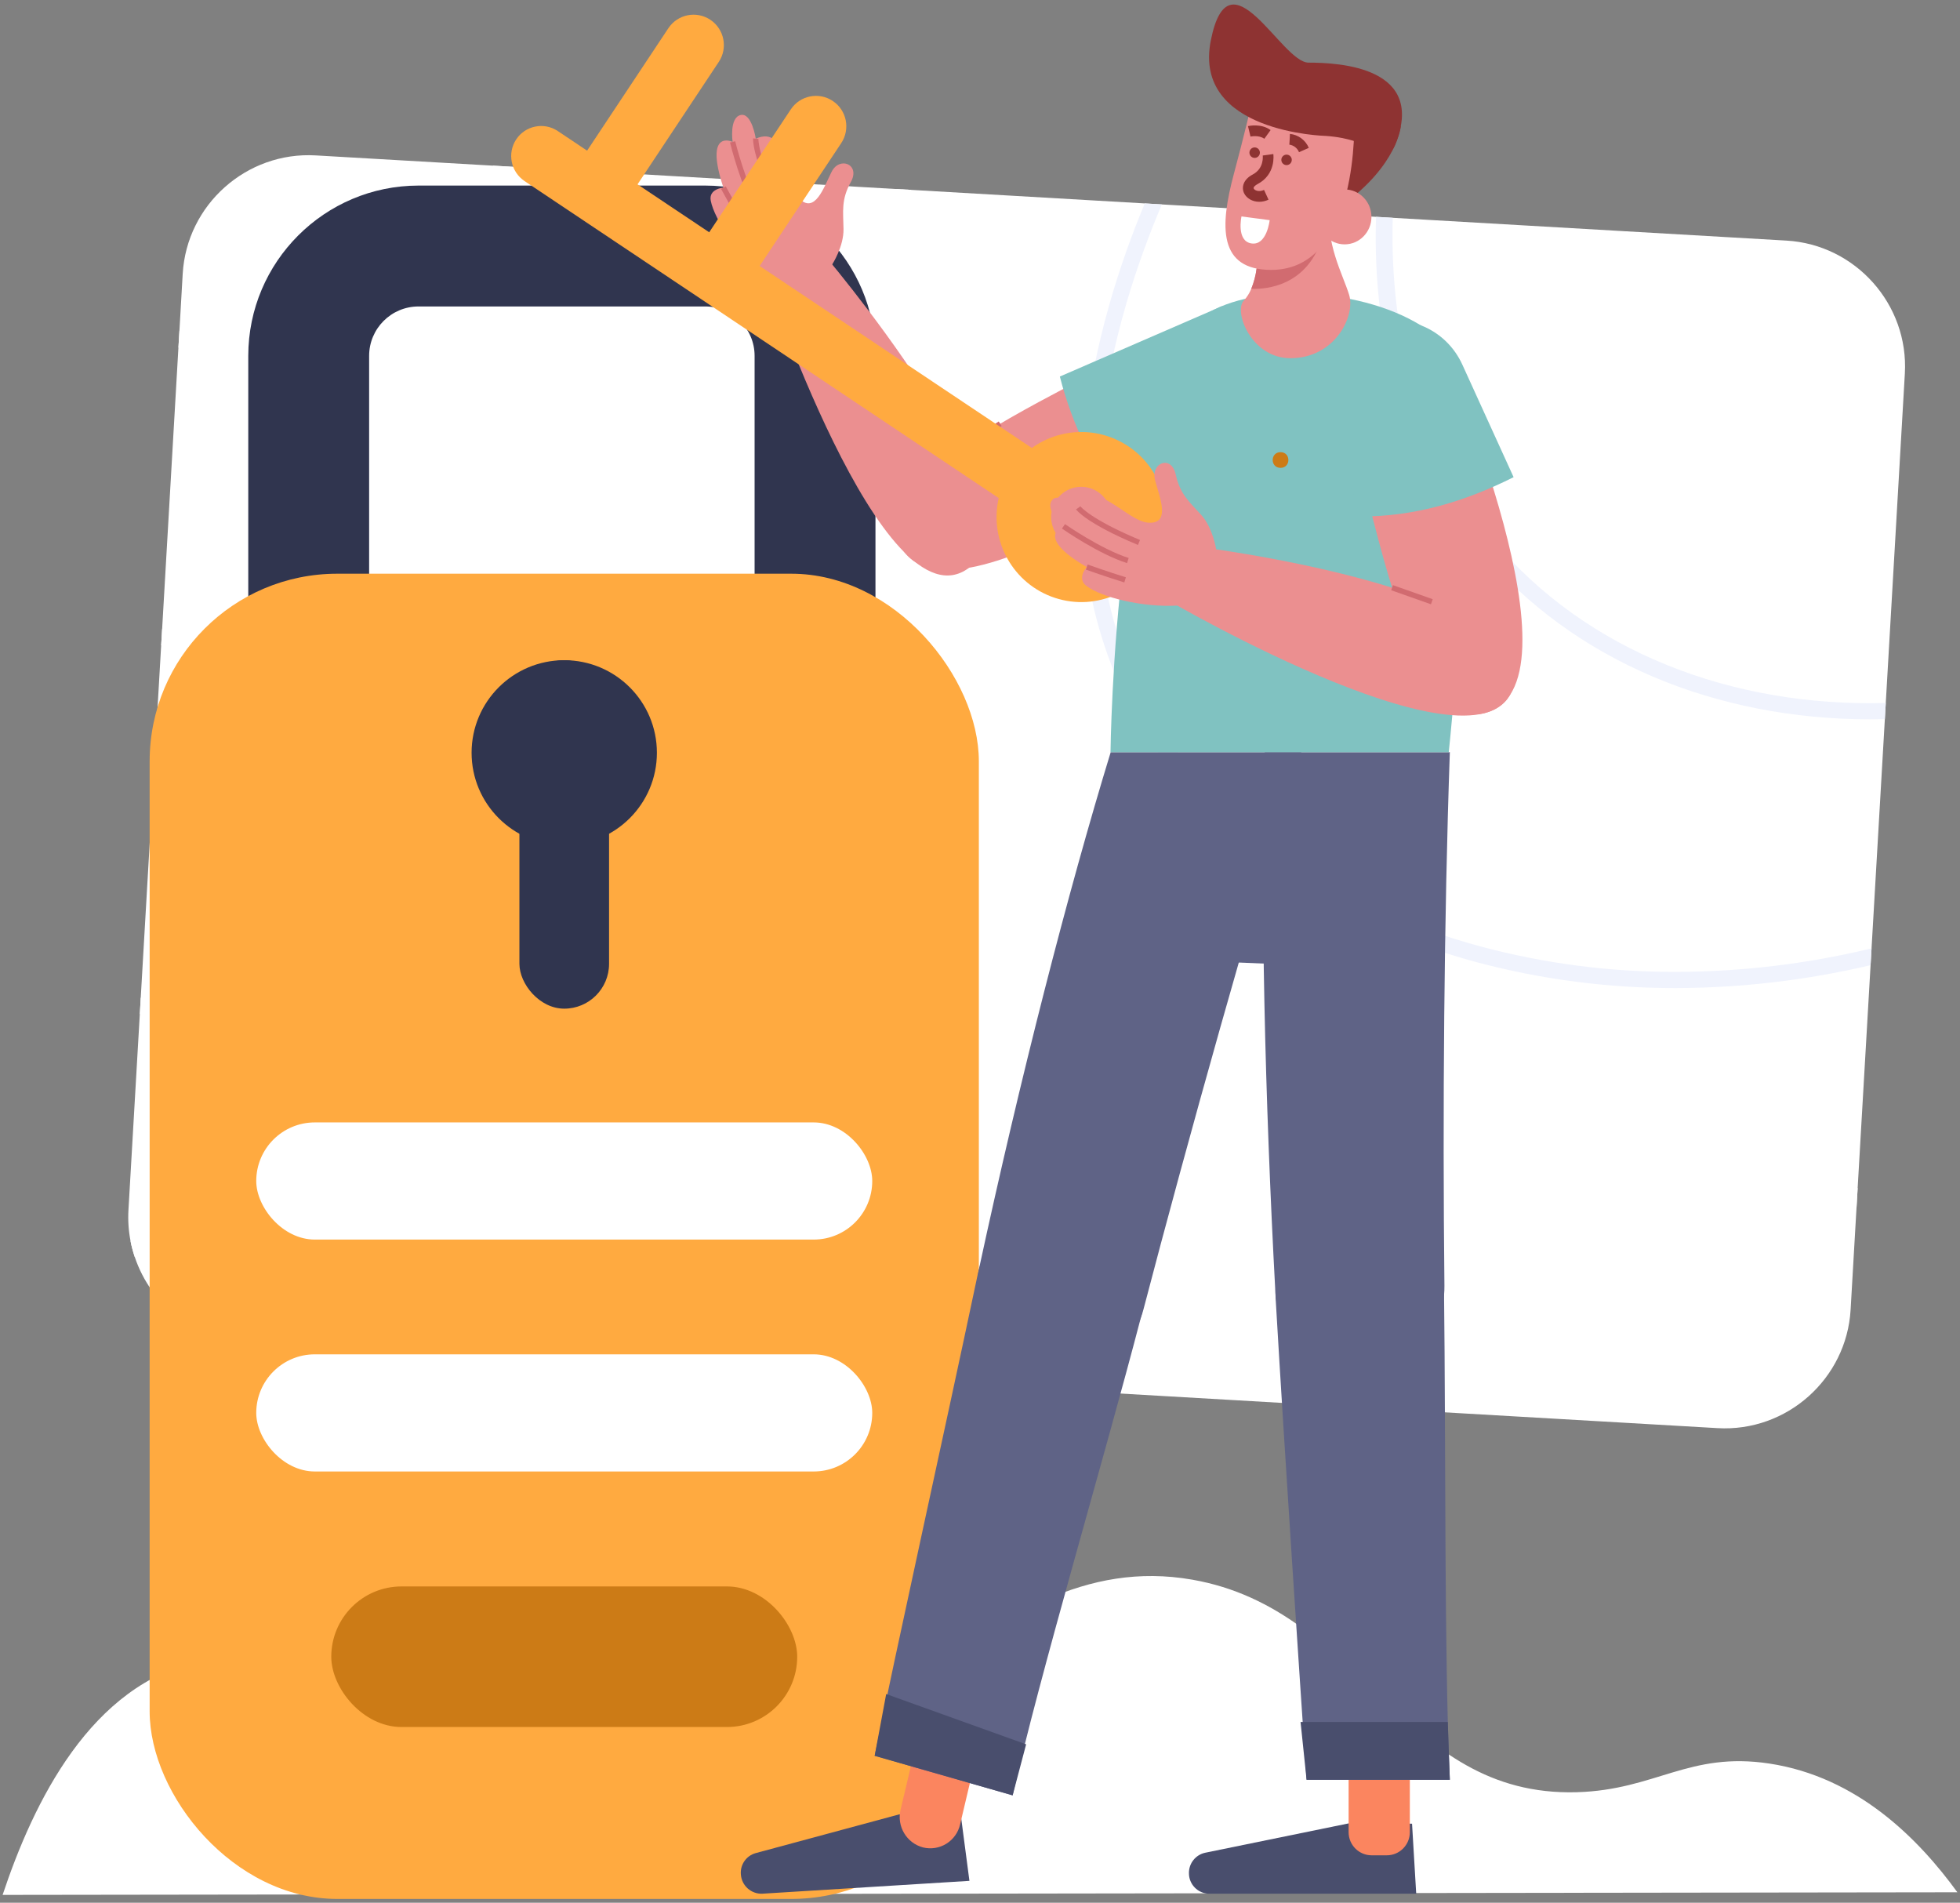 <?xml version="1.0" encoding="UTF-8"?>
<svg width="375px" height="364px" viewBox="0 0 375 364" version="1.1" xmlns="http://www.w3.org/2000/svg" xmlns:xlink="http://www.w3.org/1999/xlink">
    <rect x="0" y="0" width="375" height="364" fill="#808080" stroke="none"/>
    <title>064DF6A6-CBDB-4FE4-9548-BAC68CF3DE56</title>
    <g id="Visuals" stroke="none" stroke-width="1" fill="none" fill-rule="evenodd">
        <g id="09" transform="translate(-138, -231)" fill-rule="nonzero">
            <g id="Log-Out-or-Sign-In-5" transform="translate(138, 231)">
                <g id="Group" transform="translate(24.5, 29.5)">
                    <path d="M339.948,41.969 L336.298,104.985 L336.122,108.068 L333.577,151.926 L333.392,155.142 L330.917,197.809 L330.701,201.543 L329.571,221.055 C328.798,234.283 317.353,244.48 304.121,243.707 L163.29,235.551 L159.926,235.358 L128.954,233.564 L125.861,233.386 L82.523,230.874 L78.748,230.657 L22.736,227.41 C12.896,226.817 4.405,220.306 1.283,210.959 C0.942,209.958 0.671,208.936 0.472,207.898 C0.094,205.945 -0.038,203.953 0.077,201.968 L2.249,164.489 L2.427,161.381 L6.335,93.959 L6.52,90.828 L9.637,36.982 L9.83,33.759 L10.456,22.881 C11.222,9.654 22.675,-0.537 35.907,0.23 L69.74,2.186 L74.133,2.441 L146.694,6.646 L149.826,6.824 L194.525,9.414 L197.796,9.607 L238.775,11.981 L241.969,12.166 L317.291,16.526 C330.522,17.292 340.715,28.742 339.948,41.969 Z" id="Path" fill="#FFFFFF"></path>
                    <path d="M137.916,72.413 C130.25,125.768 127.251,179.689 128.953,233.564 L125.86,233.386 C124.168,179.423 127.177,125.414 134.854,71.973 C138.001,50.179 141.968,28.277 146.694,6.646 L149.825,6.824 C145.07,28.54 141.071,50.535 137.916,72.413 Z" id="Path" fill="#FFFFFF"></path>
                    <path d="M333.577,151.925 L333.391,155.142 C321.181,158.025 308.679,159.494 296.132,159.518 C283.256,159.548 270.432,157.882 257.991,154.562 C228.636,146.63 204.81,129.429 192.637,107.357 C173.375,72.452 185.383,31.316 194.524,9.414 L197.795,9.607 C188.809,30.713 176.397,71.524 195.344,105.865 C207.114,127.202 230.243,143.862 258.803,151.569 C270.98,154.826 283.534,156.459 296.139,156.424 C308.751,156.397 321.317,154.887 333.577,151.925 Z" id="Path" fill="#F0F3FD"></path>
                    <path d="M330.916,197.809 L330.7,201.542 C298.56,176.023 256.159,168.524 219.139,183.282 C189.915,194.932 172.863,217.182 163.289,235.551 L159.925,235.357 C169.638,216.27 187.27,192.66 217.987,180.414 C240.058,171.616 264.364,170.356 288.275,176.773 C303.732,180.92 318.221,188.068 330.916,197.809 L330.916,197.809 Z" id="Path" fill="#FFFFFF"></path>
                    <path d="M336.299,104.984 L336.122,108.068 C335.155,108.091 334.196,108.107 333.237,108.107 C304.005,108.107 276.575,97.067 258.851,75.869 C241.312,54.903 238.187,29.816 238.775,11.981 L241.969,12.166 C241.489,29.244 244.436,53.813 261.217,73.89 C278.972,95.111 306.82,105.787 336.299,104.984 Z" id="Path" fill="#F0F3FD"></path>
                    <path d="M90.836,124.86 C80.333,140.924 62.826,153.301 41.551,159.711 C30.725,162.966 19.14,164.597 7.37,164.597 C5.669,164.597 3.96,164.566 2.251,164.489 L2.429,161.381 C3.96,161.435 5.491,161.466 7.022,161.466 C41.01,161.466 72.369,147.442 88.253,123.167 C101.237,103.314 104.253,76.464 96.543,49.499 C91.486,31.834 82.237,15.699 69.74,2.186 L74.132,2.441 C85.879,15.816 94.617,31.525 99.513,48.649 C107.478,76.48 104.315,104.257 90.836,124.86 Z" id="Path" fill="#FFFFFF"></path>
                    <path d="M39.881,68.942 C39.007,75.336 34.344,81.76 27.083,86.576 C21.012,90.604 13.913,93.093 6.334,93.959 L6.52,90.828 C13.41,89.955 19.852,87.659 25.374,83.994 C31.893,79.672 36.061,74.037 36.811,68.524 C38.257,57.979 27.616,43.569 9.637,36.982 L9.83,33.759 C29.99,40.724 41.544,56.743 39.881,68.942 Z" id="Path" fill="#FFFFFF"></path>
                    <path d="M82.523,230.874 L78.748,230.657 C73.064,221.852 65.168,214.569 55.578,209.853 C38.573,201.488 18.49,202.045 1.282,210.959 C0.941,209.958 0.669,208.935 0.47,207.897 C18.396,198.844 39.245,198.373 56.946,207.078 C67.721,212.381 76.467,220.754 82.523,230.874 Z" id="Path" fill="#FFFFFF"></path>
                </g>
                <path d="M0.5,362.5 C6.39,344.818 17.363,322.11 38.435,317.728 C64.411,312.327 78.104,340.521 114.871,342.855 C165.798,346.088 186.971,295.002 228.109,302.195 C260.832,307.916 267.978,343.831 301.714,342.855 C316.769,342.419 323.138,335.041 338.516,337.373 C355.407,339.934 367.055,351.766 374.5,361.999 L0.5,362.5 Z" id="Path" fill="#FFFFFF"></path>
                <path d="M70.624,121.5 L70.624,68.07 C70.631,62.857 74.855,58.633 80.068,58.627 L134.931,58.627 C140.144,58.633 144.369,62.857 144.375,68.071 L144.375,121.5 L167.5,121.5 L167.5,68.07 C167.48,50.09 152.91,35.52 134.931,35.5 L80.068,35.5 C62.09,35.52 47.52,50.091 47.5,68.07 L47.5,121.5 L70.624,121.5 Z" id="Path" fill="#30354F"></path>
                <g id="Group" transform="translate(28.5, 109.5)">
                    <rect id="Rectangle" fill="#FFAA40" x="0.13" y="0.252" width="158.65" height="253.52" rx="35.892"></rect>
                    <rect id="Rectangle" fill="#30354F" x="70.879" y="16.798" width="17.151" height="66.661" rx="8.575"></rect>
                    <ellipse id="Oval" fill="#30354F" cx="79.455" cy="34.504" rx="17.727" ry="17.706"></ellipse>
                    <rect id="Rectangle" fill="#FFFFFF" x="20.526" y="105.222" width="117.857" height="22.412" rx="11.206"></rect>
                    <rect id="Rectangle" fill="#FFFFFF" x="20.526" y="149.587" width="117.857" height="22.412" rx="11.206"></rect>
                    <rect id="Rectangle" fill="#CC7B16" x="34.882" y="193.99" width="89.145" height="26.894" rx="13.447"></rect>
                </g>
                <g id="Group" transform="translate(94.5, 0.5)">
                    <path d="M163.947,348.235 L136.081,353.936 C134.259,354.325 132.961,355.947 132.975,357.815 L132.975,357.815 C132.953,359.978 134.682,361.749 136.837,361.772 L176.458,361.772 L175.661,348.379 L163.947,348.235 Z" id="Path" fill="#494E6D"></path>
                    <path d="M163.526,338.73 L175.24,338.73 L175.24,350.005 C175.24,352.447 173.266,354.427 170.832,354.427 L167.934,354.427 C165.499,354.427 163.526,352.447 163.526,350.005 L163.526,338.73 L163.526,338.73 Z" id="Path" fill="#FB855F"></path>
                    <path d="M77.516,346.603 L50.073,354.009 C48.283,354.506 47.097,356.208 47.245,358.065 L47.245,358.065 C47.384,360.227 49.228,361.877 51.385,361.768 L90.977,359.313 L89.231,346.019 L77.516,346.603 Z" id="Path" fill="#494E6D"></path>
                    <path d="M82.122,352.925 L82.122,352.925 C78.951,352.099 77.03,348.871 77.81,345.68 L80.041,336.256 L91.425,339.085 L89.194,348.509 C88.85,350.041 87.908,351.371 86.578,352.201 C85.249,353.031 83.644,353.292 82.122,352.925 Z" id="Path" fill="#FB855F"></path>
                    <path d="M62.079,46.905 C62.079,46.905 105.42,97.368 90.844,108.162 C74.407,120.333 51.464,50.933 51.464,50.933 C51.464,50.933 52.93,45.525 62.079,46.905 Z" id="Path" fill="#EB8F90"></path>
                    <path d="M131.535,62.61 C131.535,62.61 118.139,68.88 104.369,76.338 C89.103,84.606 73.485,94.539 77.49,103.375 C86.308,122.829 141.695,80.8 141.695,80.8 C149.316,72.917 141.004,60.945 131.535,62.61 Z" id="Path" fill="#EB8F90"></path>
                    <polygon id="Rectangle" fill="#D16B70" transform="translate(92.986, 83.023) rotate(-32.325) translate(-92.986, -83.023) " points="88.395 82.516 97.579 82.503 97.578 83.529 88.393 83.542"></polygon>
                    <path d="M64.724,50.082 C64.724,50.082 66.935,46.682 66.887,43.328 C66.839,39.975 66.396,37.715 68.287,34.321 C70.179,30.927 66.115,29.347 64.608,32.369 C63.1,35.391 61.406,40.541 58.353,37.426 C55.3,34.311 56.33,23.277 50.1,26.029 C50.1,26.029 49.339,20.969 47.173,21.511 C45.006,22.054 45.667,26.643 45.667,26.643 C45.667,26.643 40.155,24.003 43.906,35.397 C43.906,35.397 41.047,35.598 41.486,37.895 C42.191,41.569 46.927,48.505 52.079,52.743 C60.453,59.633 64.724,50.082 64.724,50.082 Z" id="Path" fill="#EB8F90"></path>
                    <path d="M108.279,71.532 C110.635,80.83 115.141,90.12 121.799,99.402 L150.254,77.07 L139.321,58.063 L108.279,71.532 Z" id="Path" fill="#80C2C1"></path>
                    <path d="M54.031,39.12 L54.954,38.676 C50.414,29.178 50.608,26.108 50.611,26.078 L49.593,25.974 C49.578,26.102 49.307,29.238 54.031,39.12 Z" id="Path" fill="#D16B70"></path>
                    <path d="M50.188,40.198 L51.07,39.677 C48.207,34.802 46.185,26.602 46.164,26.521 L45.171,26.766 C45.254,27.107 47.249,35.194 50.188,40.198 Z" id="Path" fill="#D16B70"></path>
                    <path d="M47.371,42.521 L48.249,41.992 C46.478,39.04 44.377,35.19 44.356,35.151 L43.459,35.643 C43.48,35.683 45.59,39.552 47.371,42.521 Z" id="Path" fill="#D16B70"></path>
                    <path d="M104.277,261.677 L104.277,261.677 C96.01,259.307 90.974,250.737 92.826,242.15 C100.672,205.787 109.838,170.072 118.003,143.402 L154.478,143.402 C145.031,173.74 132.667,217.892 124.274,249.995 C121.943,258.913 112.956,264.164 104.277,261.677 Z" id="Path" fill="#5F6386"></path>
                    <path d="M112.671,230.885 L112.671,230.885 C103.729,228.323 94.527,234.001 92.564,243.298 C85.938,274.677 76.913,315.219 72.847,335.39 L99.245,342.955 C104.353,320.109 116.568,279.279 123.912,251.046 C126.185,242.306 121.173,233.322 112.671,230.885 Z" id="Path" fill="#5F6386"></path>
                    <path d="M165.67,262.258 L165.67,262.258 C157.086,262.258 149.982,255.394 149.508,246.613 C147.502,209.431 146.62,171.34 147.47,143.402 L182.893,143.402 C181.774,175.226 181.499,212.256 181.857,245.489 C181.956,254.721 174.683,262.258 165.67,262.258 Z" id="Path" fill="#5F6386"></path>
                    <path d="M165.657,230.288 L165.657,230.288 C156.372,230.288 149.003,238.296 149.557,247.791 C151.428,279.838 154.094,319.427 155.481,339.975 L182.892,339.975 C181.804,316.565 182.134,275.817 181.782,246.601 C181.675,237.557 174.486,230.288 165.657,230.288 Z" id="Path" fill="#5F6386"></path>
                    <path d="M117.97,143.402 C117.97,143.402 118.794,69.748 136.821,59.264 C147.155,53.253 168.543,54.885 179.45,63.19 C190.458,71.571 182.684,143.402 182.684,143.402 L117.97,143.402 Z" id="Path" fill="#80C2C1"></path>
                    <g fill="#FFAA40">
                        <g transform="translate(0, 21.188)">
                            <path d="M-0.47,33.656 L112.239,33.824 C115.414,33.829 117.987,36.402 117.992,39.577 C117.996,42.739 115.436,45.307 112.273,45.312 C112.268,45.312 112.262,45.312 112.256,45.312 L-0.453,45.144 C-3.628,45.14 -6.201,42.567 -6.206,39.392 C-6.21,36.229 -3.65,33.661 -0.487,33.656 C-0.482,33.656 -0.476,33.656 -0.47,33.656 Z" id="Rectangle" transform="translate(55.893, 39.484) rotate(-146.325) translate(-55.893, -39.484) "></path>
                            <path d="M96.581,73.591 C94.707,81.792 99.376,90.074 107.347,92.689 C115.319,95.303 123.963,91.388 127.28,83.66 C130.597,75.932 127.493,66.941 120.121,62.928 C112.75,58.914 103.544,61.202 98.893,68.204 C97.802,69.844 97.019,71.669 96.581,73.591 Z M115.552,72.406 C117.488,73.7 118.456,76.037 118.005,78.326 C117.554,80.615 115.773,82.407 113.493,82.865 C111.212,83.323 108.88,82.358 107.586,80.419 C106.291,78.481 106.288,75.95 107.578,74.008 C108.423,72.735 109.739,71.851 111.234,71.55 C112.73,71.25 114.283,71.558 115.552,72.406 L115.552,72.406 Z" id="Shape"></path>
                        </g>
                        <path d="M53.835,15.505 C57.043,15.51 59.643,18.109 59.647,21.317 L59.689,49.373 C59.694,52.569 57.107,55.164 53.911,55.168 C53.906,55.168 53.9,55.168 53.894,55.168 C50.686,55.164 48.087,52.564 48.082,49.356 L48.04,21.3 C48.036,18.104 50.622,15.51 53.818,15.505 C53.824,15.505 53.83,15.505 53.835,15.505 Z" id="Rectangle" transform="translate(53.865, 35.337) rotate(-146.325) translate(-53.865, -35.337) "></path>
                        <path d="M30.417,-0.021 C33.623,-0.016 36.221,2.582 36.226,5.789 L36.268,33.833 C36.273,37.028 33.687,39.621 30.493,39.626 C30.487,39.626 30.481,39.626 30.475,39.626 C27.269,39.621 24.67,37.023 24.666,33.816 L24.624,5.772 C24.619,2.577 27.205,-0.016 30.399,-0.021 C30.405,-0.021 30.411,-0.021 30.417,-0.021 Z" id="Rectangle" transform="translate(30.446, 19.802) rotate(-146.342) translate(-30.446, -19.802) "></path>
                    </g>
                    <path d="M134.182,104.033 C134.182,104.033 198.76,111.89 195.236,130.096 C191.263,150.626 129.104,114.414 129.104,114.414 C129.104,114.414 126.626,109.337 134.182,104.033 Z" id="Path" fill="#EB8F90"></path>
                    <path d="M162.119,73.118 C162.119,73.118 165.21,87.872 169.353,103.253 C173.946,120.306 180.049,138.071 189.334,135.968 C209.776,131.337 181.646,66.873 181.646,66.873 C175.773,57.55 162.571,63.286 162.119,73.118 Z" id="Path" fill="#EB8F90"></path>
                    <path d="M138.186,104.586 C138.186,104.586 137.565,100.5 135.334,98.015 C133.103,95.529 131.298,94.139 130.449,90.281 C129.6,86.422 125.611,88.052 126.495,91.366 C127.38,94.68 129.523,99.72 125.262,99.497 C121.002,99.274 114.519,90.275 111.792,96.659 C111.792,96.659 107.923,93.386 106.704,95.295 C105.484,97.203 108.972,100.192 108.972,100.192 C108.972,100.192 103.235,102.029 113.428,107.986 C113.428,107.986 111.48,110.118 113.305,111.538 C116.225,113.808 124.213,115.734 130.736,115.347 C141.34,114.717 138.186,104.586 138.186,104.586 Z" id="Path" fill="#EB8F90"></path>
                    <path d="M165.614,98.306 C176.196,98.358 185.889,95.401 195.092,90.784 L185.288,69.261 C182.232,62.55 174.769,59.232 167.897,61.529 L156.272,65.415 L165.614,98.306 Z" id="Path" fill="#80C2C1"></path>
                    <path d="M123.221,103.752 L123.615,102.804 C114.096,98.821 112.227,96.382 112.21,96.358 L111.375,96.952 C111.449,97.059 113.307,99.603 123.221,103.752 Z" id="Path" fill="#D16B70"></path>
                    <path d="M121.136,107.226 L121.445,106.247 C116.175,104.572 109.333,99.818 109.263,99.77 L108.679,100.613 C108.965,100.812 115.718,105.503 121.136,107.226 Z" id="Path" fill="#D16B70"></path>
                    <path d="M120.612,110.922 L120.911,109.94 C117.692,108.95 113.641,107.515 113.601,107.501 L113.259,108.468 C113.3,108.483 117.371,109.926 120.612,110.922 Z" id="Path" fill="#D16B70"></path>
                    <path d="M152.386,68.028 C144.887,68.028 141.469,59.054 143.484,56.99 C144.088,56.335 144.568,55.574 144.899,54.745 L144.904,54.745 C145.412,53.496 145.755,52.186 145.923,50.847 L145.928,50.842 L159.791,38.174 C159.042,46.239 162.412,51.902 163.634,55.935 C164.851,59.968 160.914,68.028 152.386,68.028 Z" id="Path" fill="#EB8F90"></path>
                    <path d="M157.358,47.712 C153.382,55.501 145.135,54.728 144.904,54.745 C145.412,53.496 145.755,52.186 145.923,50.847 L145.928,50.842 C146.302,50.622 161.084,40.41 157.358,47.712 Z" id="Path" fill="#D16B70"></path>
                    <path d="M173.503,23.681 C173.503,23.681 172.907,31.043 162.458,38.628 C151.503,46.579 163.973,22.14 163.973,22.14 L173.503,23.681 Z" id="Path" fill="#8E3332"></path>
                    <path d="M144.981,19.259 C144.981,19.259 143.501,25.603 141.584,32.723 C138.842,42.902 138.608,51.132 148.729,51.132 C165.728,51.132 164.596,22.235 164.596,22.235 L144.981,19.259 Z" id="Path" fill="#EB8F90"></path>
                    <path d="M159.131,25.499 C159.131,25.499 133.642,24.914 137.156,7.253 C140.67,-10.407 150.667,11.482 155.851,11.482 C161.932,11.482 178.495,12.389 172.416,27.218 C170.837,31.069 168.316,26.101 159.131,25.499 Z" id="Path" fill="#8E3332"></path>
                    <polygon id="Rectangle" fill="#D16B70" transform="translate(175.643, 113.271) rotate(-70.61) translate(-175.643, -113.271) " points="175.134 109.236 176.161 109.235 176.153 117.305 175.126 117.306"></polygon>
                    <path d="M132.077,183.219 L158.504,184.288 L155.374,160.776 C155.374,160.776 145.29,160.42 142.857,160.42 C140.423,160.42 132.077,183.219 132.077,183.219 Z" id="Path" fill="#5F6386"></path>
                    <polygon id="Path" fill="#494E6D" points="75.051 323.575 72.847 335.39 99.245 342.955 101.825 333.193"></polygon>
                    <polygon id="Path" fill="#494E6D" points="154.331 328.918 155.483 339.975 182.893 339.975 182.497 328.918"></polygon>
                    <ellipse id="Oval" fill="#EB8F90" cx="162.763" cy="40.993" rx="5.129" ry="5.254"></ellipse>
                    <path d="M143.03,40.904 L148.42,41.617 C148.42,41.617 147.898,46.515 144.943,46.07 C141.987,45.625 143.03,40.904 143.03,40.904 Z" id="Path" fill="#FFFFFF"></path>
                    <ellipse id="Oval" fill="#8E3332" cx="151.653" cy="30.084" rx="1" ry="1.003"></ellipse>
                    <ellipse id="Oval" fill="#8E3332" cx="145.549" cy="28.703" rx="1" ry="1.003"></ellipse>
                    <path d="M146.429,38.104 C147.042,38.099 147.647,37.961 148.202,37.698 L147.345,35.833 C146.348,36.295 145.542,35.918 145.373,35.576 C145.245,35.313 145.657,34.949 146.124,34.703 C149.632,32.857 149.145,29.124 149.123,28.967 L147.096,29.257 L148.109,29.112 L147.095,29.25 C147.108,29.35 147.384,31.722 145.173,32.885 C143.305,33.869 143.005,35.401 143.537,36.484 C143.993,37.413 145.1,38.104 146.429,38.104 Z" id="Path" fill="#8E3332"></path>
                    <path d="M154.035,28.614 L155.908,27.786 C155.283,26.302 153.901,25.28 152.304,25.12 L152.196,27.171 L152.25,26.145 L152.183,27.17 C153.013,27.285 153.719,27.836 154.035,28.614 L154.035,28.614 Z" id="Path" fill="#8E3332"></path>
                    <path d="M147.399,26.047 L148.6,24.384 C146.758,23.044 144.374,23.606 144.273,23.631 L144.757,25.626 L144.515,24.629 L144.752,25.627 C144.766,25.624 146.33,25.27 147.399,26.047 Z" id="Path" fill="#8E3332"></path>
                </g>
                <path d="M245.001,89.5 C246.998,89.5 247.002,86.5 245.001,86.5 C243,86.5 243,89.5 245.001,89.5 Z" id="Path" fill="#CC7B16"></path>
            </g>
        </g>
    </g>
</svg>